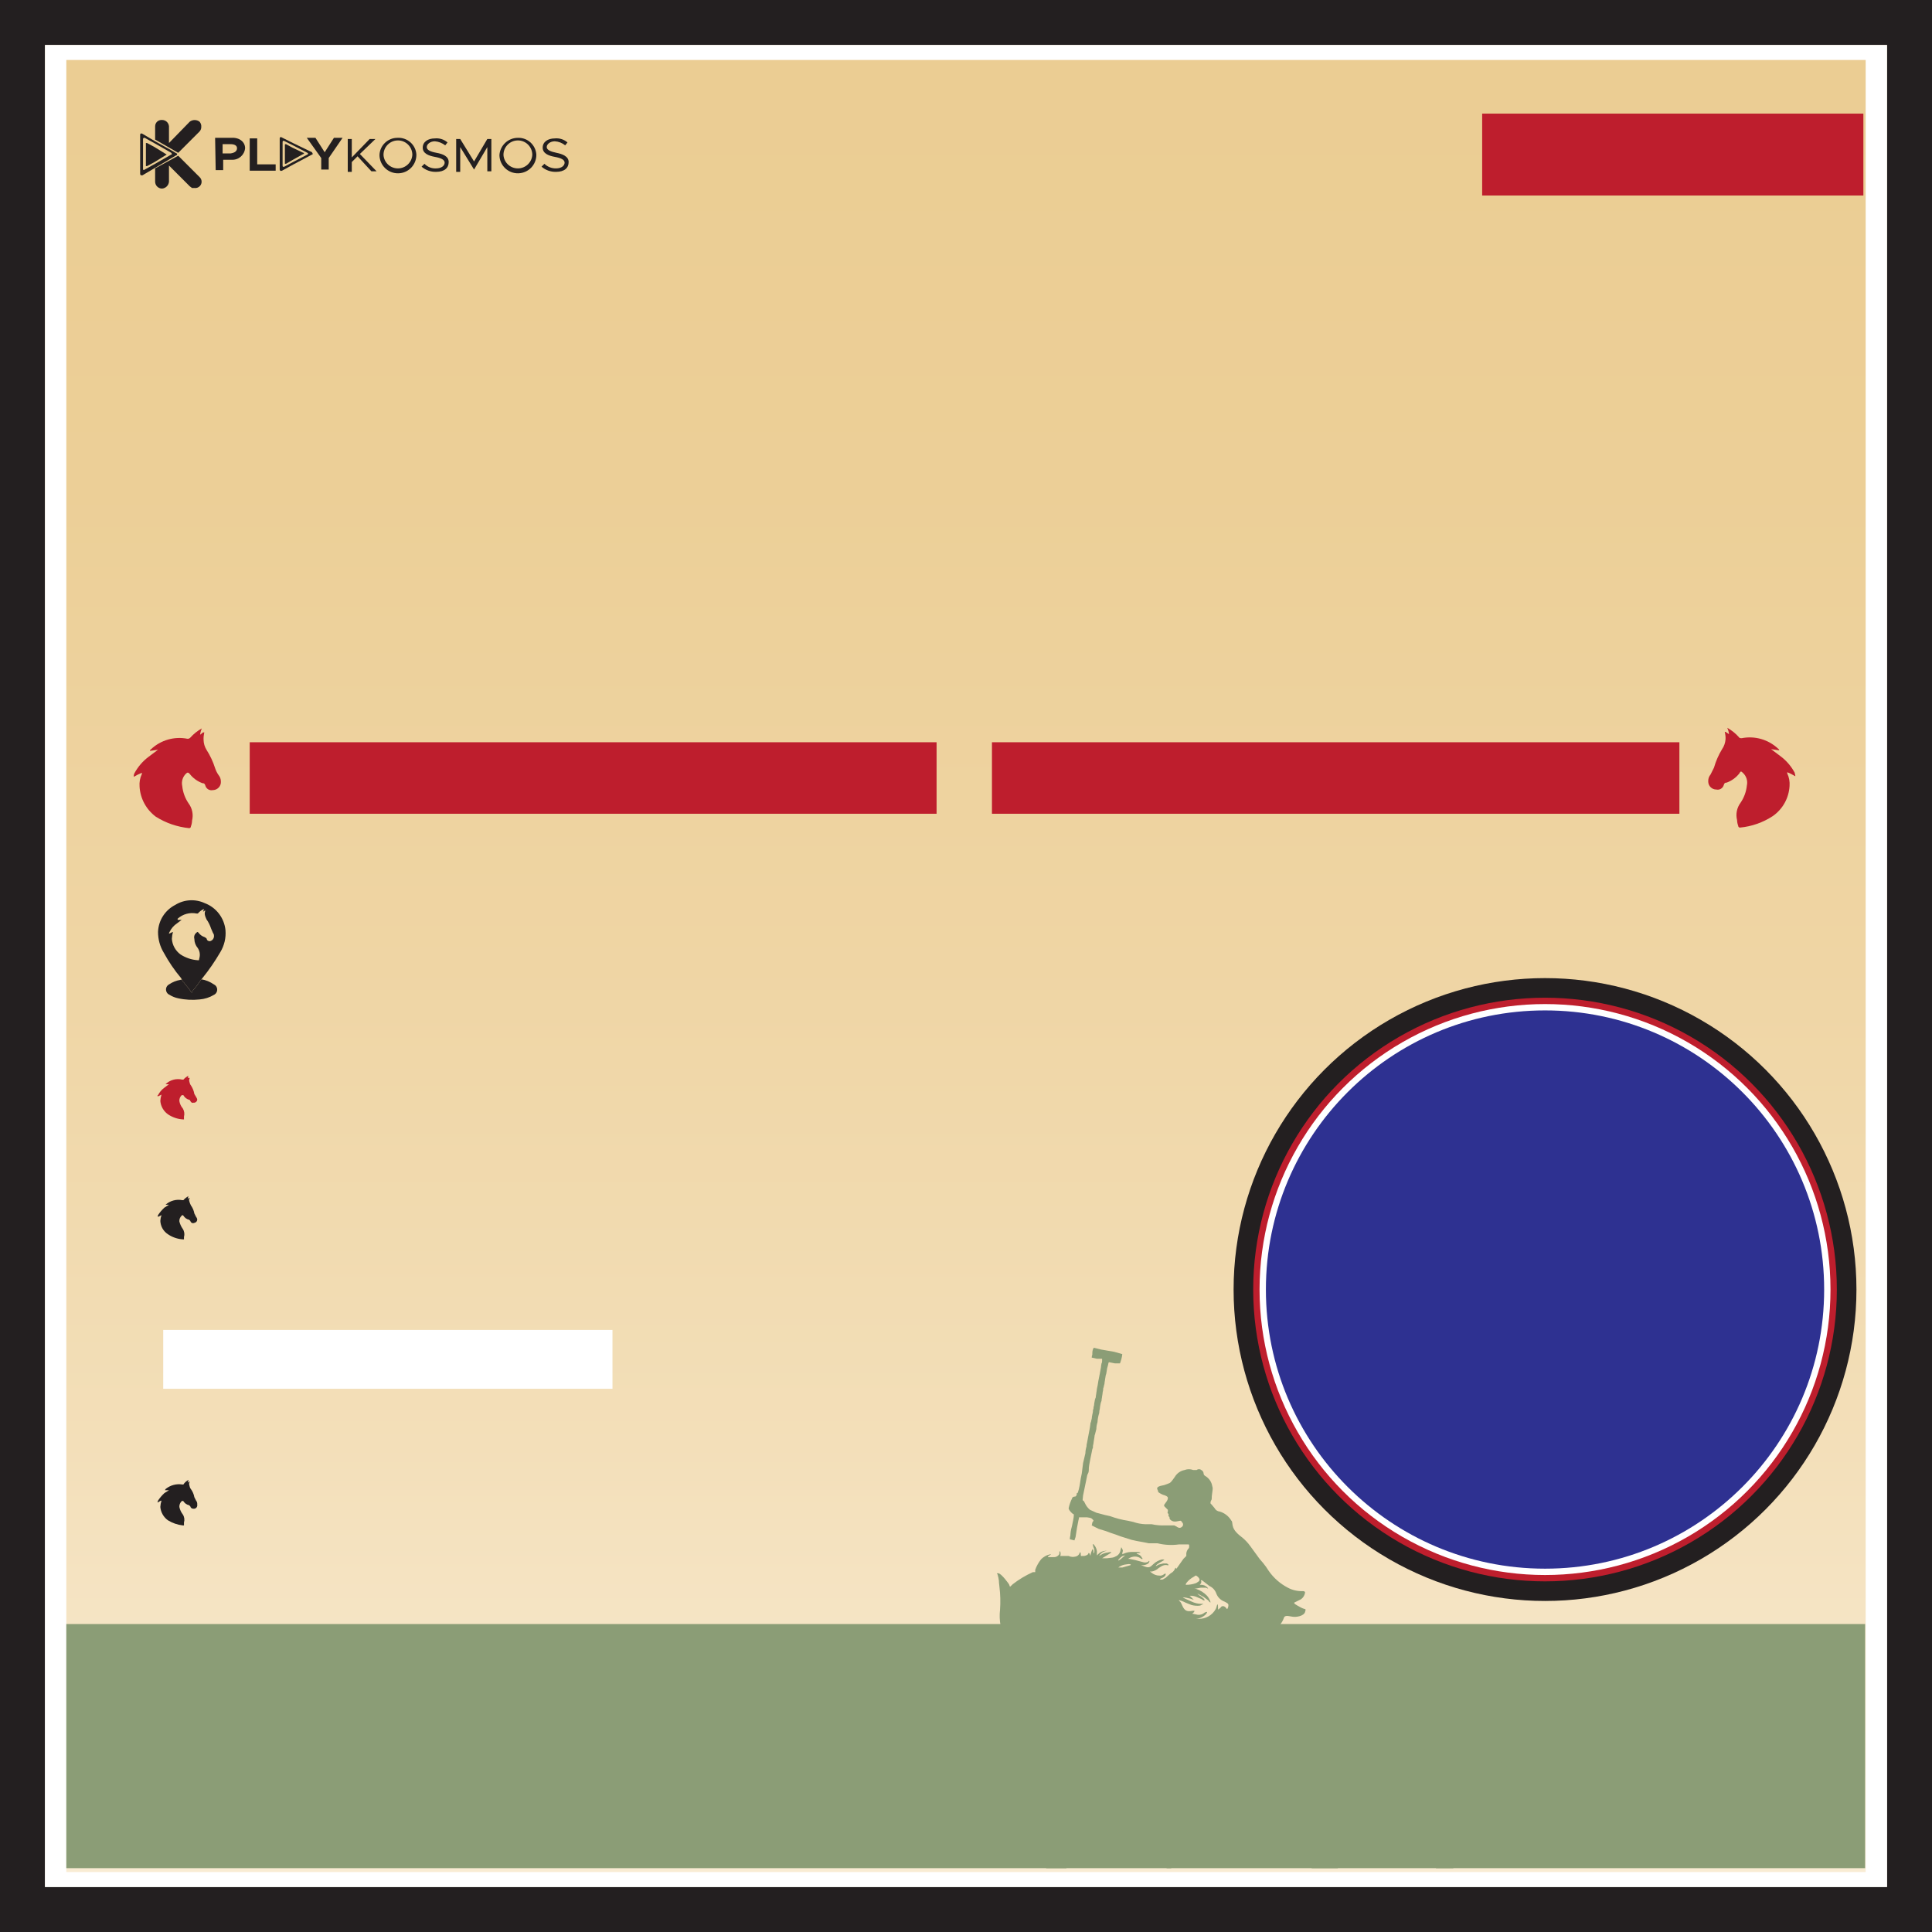 <?xml version="1.0" encoding="UTF-8"?><svg id="Layer_1" xmlns="http://www.w3.org/2000/svg" width="335" height="335" xmlns:xlink="http://www.w3.org/1999/xlink" viewBox="0 0 335 335"><defs><linearGradient id="linear-gradient" x1="167.5" y1="7.82" x2="167.5" y2="327.2" gradientTransform="translate(0 335) scale(1 -1)" gradientUnits="userSpaceOnUse"><stop offset="0" stop-color="#f9ecd4"/><stop offset=".24" stop-color="#f3dfb9"/><stop offset=".5" stop-color="#efd5a4"/><stop offset=".76" stop-color="#eccf97"/><stop offset="1" stop-color="#ebcd93"/></linearGradient><clipPath id="clippath"><rect x="11.3" y="230.4" width="310.4" height="93.54" fill="none"/></clipPath></defs><path d="M0,0H335V335H0V0Z" fill="#231f20"/><path d="M7.8,7.8H327.2V327.18H7.8V7.8Z" fill="url(#linear-gradient)"/><path d="M323.5,10.4V324.6H11.5V10.4H323.5Zm3.7-2.6H7.8V327.2H327.2V7.8h0Z" fill="#fff"/><path d="M11.5,281.6H323.4v42.33H11.5v-42.33Z" fill="#8b9d76"/><g clip-path="url(#clippath)"><path d="M189.7,233.7q-.1,0-.2,.3c-.1,.3-.1,.6-.1,.9-.07,.16-.1,.33-.1,.5l.9,.2h.9v.3c0,.1,0,.4-.1,.5-.05,.23-.08,.46-.1,.7-.1,.5-.3,1.7-.4,2.1s-.1,.8-.3,1.6c-.02,.24-.05,.47-.1,.7,0,.2-.1,.5-.1,.8-.11,.22-.18,.46-.2,.7-.05,.23-.08,.46-.1,.7-.07,.19-.11,.4-.1,.6-.1,.1-.1,.4-.1,.5-.02,.17-.06,.34-.1,.5-.05,.23-.08,.46-.1,.7-.1,.3-.1,.6-.2,.7-.07,.6-.17,1.21-.3,1.8-.1,.4-.2,1.2-.3,1.6s-.1,.5-.1,.7c-.12,.39-.19,.79-.2,1.2l-.4,1.7c-.1,1-.2,1.4-.2,1.6s-.2,.9-.3,1.7-.4,2-.5,1.9-.1,.1-.1,.2-.1,.4-.3,.4-.5,.1-.5,.3c-.27,.54-.47,1.11-.6,1.7,0,.3,.3,.6,.6,.9l.3,.2c0,.3-.04,.6-.1,.9-.1,.4-.2,1.1-.3,1.4s-.2,1-.2,1.3c-.06,.23-.09,.46-.1,.7l.8,.2,.2-.6c.1-.8,.4-2.5,.5-2.9,.06-.16,.09-.33,.1-.5h1.4c.6,.1,.7,.1,.9,.3s.2,.2,.2,.3l-.2,.3c-.02,.17-.06,.34-.1,.5l1.2,.6,1.3,.4,.8,.3,.9,.3,.8,.3,1.9,.6,.9,.2,1.1,.2,1,.2h1.5c1.21,.3,2.47,.37,3.7,.2h1.7c.1,0,.1,.2,.1,.3s0,.3-.1,.4-.3,.3-.4,.8v.5l-.5,.5-1.2,1.7q-.1,0-.1-.1c0-.1-.1-.1-.2,.2-.15,.31-.39,.55-.7,.7l-.9,.8c-.4,.2-.4,.3-.7,.3s-.4-.1-.1-.2,.7-.3,.8-.6c0-.08,.04-.15,.1-.2h-.3c-.23,.24-.57,.36-.9,.3-.43,0-.85-.15-1.2-.4l-.4-.3h.3c.45-.08,.87-.29,1.2-.6,.7-.5,1.1-.6,1.5-.5s.2-.2-.1-.3h-.6l-.8,.2c-.3,.2-.5,.3-.5,.2l.3-.3,1-.6c.3-.1,.2-.2-.2-.2-.56,.13-1.08,.4-1.5,.8-.6,.6-.8,.7-1.6,.4s-.6-.2-.3-.2c.36,0,.71-.1,1-.3l.2-.3c0-.2-.1-.2-.2,0-.24,.13-.53,.17-.8,.1l-1.5-.4-1-.2h-.2c.35-.25,.77-.39,1.2-.4,.4,0,.79,.14,1.1,.4,.2,.1,.3,0,.1-.2-.13-.29-.39-.51-.7-.6-.3-.1-.3-.2,.1-.2s.5-.1,0-.2h-1.1c-.41,0-.82,.06-1.2,.2l-.5,.2v-.2c0-.1,.1-.3,.1-.4s-.2-.6-.3-.6c0,.14-.03,.28-.1,.4-.04,.54-.39,1.01-.9,1.2-.3,.2-.6,.2-1.5,.3h-.8l1.3-.8,.3-.2c0-.1-.3-.1-.6,0-.43,.03-.84,.17-1.2,.4l-.3,.2c0-.1,.2-.3,.4-.5,.31-.26,.7-.4,1.1-.4h-.4c-.49,.02-.96,.24-1.3,.6l-.2,.2v-.7c-.04-.36-.18-.71-.4-1-.3-.4-.4-.4-.2,.3,.18,.3,.21,.67,.1,1h-.1v-.3c0-.14-.04-.28-.1-.4-.1,0-.2,.3-.3,.6s-.1,.5-.1,.5c-.06,0-.1-.04-.1-.1h0c0-.1-.1-.3-.2-.3s-.1,0-.1,.1-.2,.3-.7,.4h-.5q-.1,.1-.1-.2c0-.3,0-.4-.1-.4s-.1-.2-.1,.1c-.11,.31-.37,.54-.7,.6-.4,.11-.83,.08-1.2-.1h-1.5c.1-.1,.1-.2,.1-.4,.01-.14-.02-.28-.1-.4h-.1v.3c0,.16-.07,.31-.2,.4-.21,.21-.5,.32-.8,.3h-1c0-.13,.1-.23,.3-.3q.3-.2,.2-.2c-.65,.1-1.25,.42-1.7,.9-.43,.54-.77,1.15-1,1.8v.4h-.4c-1.25,.56-2.42,1.26-3.5,2.1-.3,.3-.5,.5-.5,.4s-.1-.2-.1-.3-1.4-2-1.9-2-.1,.1-.1,.3c.1,.33,.16,.66,.2,1,0,.4,.1,.9,.1,1.1,.16,1.29,.19,2.6,.1,3.9-.11,.93-.08,1.88,.1,2.8,.1,1,.2,1.9,.2,2.1,.11,.35,.32,.66,.6,.9,.24,.12,.42,.34,.5,.6,.1,.5,.4,2.8,.5,4.1s.1,.9,.2,1.2,.1,.8,.2,1.1c0,.24,.04,.47,.1,.7l.4,.3,.7,.5c.8,.7,.9,.7,1.6,.7,.48,0,.96-.1,1.4-.3,.26-.08,.48-.26,.6-.5l.4-.5c.39-.19,.71-.51,.9-.9,.2-.3,.1-.6-.1-1.1-.25-.43-.25-.97,0-1.4,.27-.39,.44-.83,.5-1.3l.3-1c.08-.3,.18-.61,.3-.9,.1-.5,.1-.6,.4-.9,.34-.4,.54-.88,.6-1.4-.02-.27,.09-.53,.3-.7,.18-.12,.38-.19,.6-.2,.32,0,.64,.11,.9,.3,1.14,.65,2.03,1.67,2.5,2.9,.5,1.3,.7,2.4,.5,5.6-.03,1.33,.17,2.65,.6,3.9,.17,.34,.24,.72,.2,1.1,.04,.53,.21,1.05,.5,1.5,0,.1,.3,.4,.5,.7l.5,.6c.1,.3-.8,2-1.9,3.8l-1.1,1.7c-.33,.75-.81,1.43-1.4,2-.41,.35-.72,.8-.9,1.3-.19,.27-.33,.58-.4,.9-.26,.54-.43,1.11-.5,1.7-.1,.4-.3,1-.8,2.4-.32,1.06-.72,2.1-1.2,3.1-.28,.46-.48,.97-.6,1.5-.15,.42-.22,.86-.2,1.3,0,.78-.1,1.55-.3,2.3,0,.2-.1,.5-.1,.6s-.1,.5-.1,.7c-.1,.33-.1,.67,0,1,0,.3,.1,.9,.1,1.4,.02,.3,.05,.6,.1,.9,.1,.4,.3,.4,.7,.2,.72-.53,1.39-1.14,2-1.8q1-.9,.9-1.7c-.1-.44-.3-.86-.6-1.2-.28-.2-.49-.48-.6-.8-.1-.3,0-.5,.5-1,.47-.4,.76-.98,.8-1.6,.08-.71,.21-1.41,.4-2.1,.3-.7,.8-2.2,1.1-3,.4-.77,.87-1.51,1.4-2.2,.9-1.12,1.95-2.13,3.1-3l1.2-1,.9-.8c.1-.1,.1,0,0,.2s-.2,.5-.3,.9l-.7,1.6-.5,.9v1c0,1.4,.1,2,.6,2.6,.72,1.03,1.32,2.14,1.8,3.3,.36,.98,.83,1.92,1.4,2.8,.4,.7,.8,1,2.7,2.1l1.1,.8c.26,.32,.61,.56,1,.7l1.3,.6c.9,.4,1.1,.5,1.3,.2v-.7c-.1-.8-.6-3-.7-3.4s-.4-.3-.8-.5c-.37-.18-.8-.21-1.2-.1-.4,.07-.82,.04-1.2-.1-.1,0-.1-.1-.1-.2-.12-.56-.4-1.08-.8-1.5-1.08-1.14-1.96-2.46-2.6-3.9l-.3-.7v-1c-.08-.72,.06-1.45,.4-2.1,.69-.86,1.32-1.76,1.9-2.7,.88-1.45,1.88-2.82,3-4.1h.6l5.7,.5c1.77,.1,3.53,.1,5.3,0l4.3-.8,3.9-.9,.4,.4c.05,.23,.08,.46,.1,.7,.05,.52,.18,1.03,.4,1.5l3.7,3.7,1.2,1c1.02,.93,2.13,1.77,3.3,2.5l1.2,.7c.7,.37,1.31,.88,1.8,1.5,.4,.6,.5,.9,.4,1.2-.54,1.46-1.2,2.86-2,4.2-.81,1.43-1.71,2.8-2.7,4.1-.76,.69-1.6,1.3-2.5,1.8-.25,.15-.45,.35-.6,.6-.26,.43-.56,.83-.9,1.2q-1,1.4,1.5,1.4h2c.3,0,.3-.1,.5-.3,.35-.4,.59-.88,.7-1.4v-.4l.5-.5,.7-.2,.8-.3c.4-.2,1-1,2.2-3.5,.67-1.45,1.44-2.85,2.3-4.2l1.1-1.8,.9-1.5,.6-.9c.3-.5,.3-.4,.3-1.8s-.2-.7-1.2-1.1l-.9-.5-.9-.5c-.54-.27-1.04-.61-1.5-1-.45-.6-.85-1.23-1.2-1.9q-.3-.6-.3-1v-.4h.7c.75,.64,1.46,1.35,2.1,2.1,1.38,1.62,3.04,2.97,4.9,4,.82,.35,1.52,.94,2,1.7,.19,.39,.47,.73,.8,1,.76,.85,1.46,1.75,2.1,2.7,.45,.64,.85,1.31,1.2,2,2.8,4.8,3.2,5.9,3.1,7.7,.04,.3,0,.61-.1,.9l-1,1.7c-.37,.44-.71,.91-1,1.4,0,.1,.1,.2,.2,.3,1.43,.17,2.88,.13,4.3-.1,.2-.1,.4-.5,.7-1,.18-.3,.21-.67,.1-1-.28-.78-.48-1.58-.6-2.4-.17-.69-.14-1.42,.1-2.1,.2-.51,.2-1.09,0-1.6-.33-.73-1.03-2.03-2.1-3.9l-.8-1.2c-.22-.39-.42-.79-.6-1.2l-1.6-2.9c-.41-.83-.75-1.7-1-2.6-.08-.4-.26-.77-.5-1.1l-.5-.5-2.4-2.2c-.52-.5-.96-1.07-1.3-1.7-.56-.83-1.07-1.7-1.5-2.6-.11-.7-.11-1.4,0-2.1v-1.7c0-.5,.1-1.4,.1-2.1,.11-.56,.11-1.14,0-1.7-.18-1.15-.56-2.27-1.1-3.3-.38-.73-.68-1.5-.9-2.3v-.2h.2c.8-.07,1.6,.1,2.3,.5,.91,.69,1.46,1.76,1.5,2.9-.03,.17,0,.35,.1,.5v1.6c.19-.41,.3-.85,.3-1.3,.1-.6,.2-.5,.2,.2-.02,1.02-.19,2.03-.5,3-.13,.57-.37,1.11-.7,1.6l-.2,.3c.1,.1,.4-.2,.6-.5,.56-.76,.91-1.66,1-2.6,.14-.96,.17-1.93,.1-2.9-.13-1.06-.47-2.08-1-3q-.1-.2,0-.1c.16,.1,.3,.24,.4,.4,.9,1.13,1.33,2.56,1.2,4,0,.6,.1,.7,.2,.3,.24-.5,.34-1.05,.3-1.6v-.3c.1,1.03,.1,2.07,0,3.1-.25,1.34-.65,2.65-1.2,3.9l-1,1.6c-.06,.05-.09,.12-.1,.2,.1,.1,.5-.1,.9-.5,1.3-1.51,2.07-3.41,2.2-5.4,.01-.27,.05-.54,.1-.8,.1-.3,.1,.2,0,1-.1,1.5-.51,2.96-1.2,4.3-.13,.26-.23,.52-.3,.8,.1,.1,.7-.7,1-1.2,.37-.9,.63-1.84,.8-2.8,.1-1.33,.1-2.67,0-4-.2-1.27-.64-2.49-1.3-3.6l-.2-.3c.1-.1,.6,.3,1,.7,.58,.61,.96,1.37,1.1,2.2,.1,1.1,.1,2.2,0,3.3-.1,.8-.2,1.1-.1,1.1,.34-.4,.54-.88,.6-1.4,.1-.3,.1-.4,.1-.2-.12,.88-.29,1.74-.5,2.6-.37,1.13-.57,2.31-.6,3.5-.1,.69,.04,1.4,.4,2,.27,.57,.73,1.03,1.3,1.3,.4,.2,.4,.1-.1-.6-.34-.42-.61-.89-.8-1.4,0-.3,0-.5,.1-.3,.22,.4,.53,.74,.9,1,.1,0,.1-.2-.2-.6-.26-.49-.4-1.04-.4-1.6-.05-.36-.05-.74,0-1.1,.13-.61,.3-1.21,.5-1.8v.4c-.15,.74,.04,1.51,.5,2.1,.27,.38,.65,.66,1.1,.8,.2,0,.2-.1-.1-.3-.52-.41-.9-.97-1.1-1.6-.11-.53-.08-1.09,.1-1.6,.1-.3,1-2.5,1.1-2.6v.6c-.03,1.33,.17,2.65,.6,3.9,.43,1.51,1.18,2.91,2.2,4.1,.8,1.2,1,1.5,1,1.9-.02,.34-.16,.66-.4,.9,.1,.1,.4-.2,.6-.5,.09-.19,.12-.39,.1-.6,0-.6-.1-.8-1.2-2.4-.44-.52-.81-1.09-1.1-1.7,.72,.61,1.39,1.28,2,2,.31,.39,.55,.83,.7,1.3,.02,.17,.06,.34,.1,.5q.1,.2,.2,.1c.05-.4,.05-.8,0-1.2,0-.2-.1-.3,0-.3,.17,.28,.3,.59,.4,.9,.09,.22,.12,.46,.1,.7,.03,.27,0,.55-.1,.8l-.7,.9c-.2,.4-.5,.6-.5,.7s.2,.1,.4-.1c.75-.36,1.33-1.01,1.6-1.8,.11-.53,.08-1.09-.1-1.6v-.3l1.2,1.2c.71,.8,1.23,1.76,1.5,2.8,.13,.59,.2,1.19,.2,1.8,0,.2,0,.4,.1,.4,.06-.12,.09-.26,.1-.4,.19-.72,.22-1.47,.1-2.2-.1-.72-.37-1.41-.8-2-.3-.5,.6,.3,.9,.7,.88,1.2,1.4,2.62,1.5,4.1,0,.9,.1,1.1,.2,.9,.3-1.01,.33-2.07,.1-3.1-.36-1.63-1.33-3.06-2.7-4-1.39-.79-2.32-2.21-2.5-3.8,.02-.76,.19-1.51,.5-2.2v.4c.04,.76,.21,1.5,.5,2.2,.22,.64,.74,1.13,1.4,1.3l1,.2c1.3,.2,1.7,.4,2.1,1s.6,1.4,.6,3.3,0,1.7,.3,.3c.1-.86,.1-1.74,0-2.6-.06-.16-.09-.33-.1-.5,0-.1,.3,.4,.4,.7,.4,.95,.5,1.99,.3,3-.06,.19-.1,.4-.1,.6,.1,.1,.2-.1,.4-.5,.3-.48,.44-1.04,.4-1.6,.1-1.75-.79-3.41-2.3-4.3-.63-.38-1.21-.85-1.7-1.4-.33-.4-.33-.5,0-.3,.36,.22,.77,.36,1.2,.4,.8-.06,1.59,.28,2.1,.9,.62,.52,.99,1.29,1,2.1,0,.17,.03,.34,.1,.5,.1,0,.3-.6,.3-1.1-.09-.66-.29-1.31-.6-1.9-.36-.48-.8-.88-1.3-1.2-.37-.19-.78-.29-1.2-.3h-.1l1-.4h-.7c-.9,0-1.2-.1-1.5-.4-.18-.12-.33-.29-.4-.5-.22-1.29-.22-2.61,0-3.9,.2-3.3,0-4.7-.7-6.1-.58-.96-1.37-1.78-2.3-2.4-.61-.25-1.25-.42-1.9-.5-1.93-.07-3.87-.03-5.8,.1h-1.1l-3,.5-3.8,1.2c-1.24,.6-2.63,.84-4,.7-1.2-.2-1.9-.5-4.8-2.1-1.34-.66-2.81-1.03-4.3-1.1h-2.7l-3.3,.2q-1.1,.1-.6-.1l1.4-1c.79-.44,1.39-1.15,1.7-2,.1-.4,.4-.5,1.3-.3s2.2-.1,2.4-.8,.1-.3-.8-.8-1.1-.6-1.1-.8l.4-.2,.8-.4c.39-.28,.65-.72,.7-1.2-.1-.2-.2-.2-.5-.2-.87,.02-1.73-.19-2.5-.6-1.32-.69-2.45-1.68-3.3-2.9-.3-.49-.64-.96-1-1.4l-.6-.7-1.6-2.2c-.4-.56-.87-1.06-1.4-1.5-1.2-.9-1.6-1.5-1.7-2.3s-.1-.4-.3-.8c-.45-.67-1.12-1.17-1.9-1.4-.38-.03-.73-.26-.9-.6l-.5-.6-.2-.2v-.3c.1-.1,.1-.3,.2-.4,0-.4,.03-.8,.1-1.2,.1-.7,.1-.8,0-1.1-.11-.7-.51-1.31-1.1-1.7q-.4-.2-.4-.5c-.01-.26-.17-.49-.4-.6-.23-.2-.57-.2-.8,0h-.6c-.48-.19-1.02-.19-1.5,0-.71,.13-1.33,.57-1.7,1.2-.5,.7-.7,1-1,1.1l-.8,.3c-1.1,.2-1.4,.4-1.2,.8s.1,.3,.1,.4c.35,.28,.76,.48,1.2,.6q.5,.2,.5,.4c0,.2,0,.4-.4,.9s-.3,.5,.1,.9l.3,.3v.3q-.1,.2,0,.3c.1,.1,.2,.2,.1,.3,0,.11,.03,.22,.1,.3,.1,0,.1,.2,.1,.3s.4,.7,1.3,.5,.6-.1,.9,.2c.19,.19,.19,.51,0,.7-.3,.3-.6,.3-1,0l-.4-.2h-1.5c-.81,.04-1.61-.03-2.4-.2h-1.1c-.72-.03-1.42-.16-2.1-.4l-.9-.2c-1.06-.16-2.1-.43-3.1-.8l-.9-.2-1.5-.4-1.1-.5c-.39-.32-.7-.73-.9-1.2-.1-.2-.2-.4-.3-.4s-.1-.1,0-.9c.5-2.5,.7-3.3,.7-3.4s.1-.3,.2-.5,.1-.6,.1-.9,.4-2.2,.5-2.7,.1-.6,.2-.7c-.01-.27,.02-.54,.1-.8,0-.2,.1-.6,.1-.7,.05-.23,.08-.46,.1-.7,.1-.2,.2-.8,.3-1.1,0-.41,.08-.81,.2-1.2,.03-.54,.13-1.08,.3-1.6,0-.24,.03-.47,.1-.7,.02-.24,.05-.47,.1-.7,.03-.24,.1-.48,.2-.7,0-.3,.1-.6,.1-.8,.05-.23,.08-.46,.1-.7,.07-.23,.1-.46,.1-.7,.1-.1,.1-.5,.2-.7,.02-.24,.05-.47,.1-.7,0-.2,.1-.5,.1-.7,.1-.29,.17-.59,.2-.9s.1-.61,.2-.9q.1-.6,.2-.6l1,.2h.9c.2-.51,.34-1.05,.4-1.6l-1.4-.4-2.3-.4-1.2-.3Zm5.4,36l-.5,.4c-.2,.21-.43,.38-.7,.5-.1-.1,.5-.7,.8-.8l.4-.1Zm.6,1.5c.3,0,.5,.1,.3,.2l-1.4,.4h-.7c.32-.25,.7-.42,1.1-.5l.7-.1Zm11.6,2c.1-.1,.7,.4,.7,.7s-.3,.4-.6,.6c-.58,.21-1.19,.31-1.8,.3,0-.11,.04-.21,.1-.3,.35-.46,.79-.83,1.3-1.1l.3-.2Zm1.1,.8l.4,.3,.9,.7c.56,.25,1,.72,1.2,1.3,.24,.65,.75,1.16,1.4,1.4,.6,.3,.7,.4,.7,.6,0,.25-.06,.49-.2,.7-.1,0-.1-.1-.2-.2s-.3-.3-.5-.3-.3,0-.5,.3l-.4,.3v-.4c0-.5-.1-.7-.2-.3-.04,.21-.1,.41-.2,.6-.6,1.09-1.76,1.74-3,1.7h-.4c.64-.05,1.25-.34,1.7-.8,.3-.4,.3-.5-.2-.3-.33,.29-.76,.44-1.2,.4l-1-.2c.1,0,.5-.4,.4-.5h-.3c-1,.2-1.4,0-1.8-.9-.08-.21-.18-.41-.3-.6l-.3-.3c0-.1,.6,.1,1.2,.4l1,.4c.49,.13,1,.17,1.5,.1l.6-.3h-.4c-.59,0-1.17-.15-1.7-.4l-1.1-.5-.4-.2c.1-.1,.9,.1,1.3,.2l.6,.2-.6-.6q-.2-.1-.1-.1c.49-.03,.97,.08,1.4,.3l.7,.3c.1,.12,.25,.19,.4,.2,.3,0-.3-.6-.9-.9l-.3-.3,1.1,.6,.8,.6c.3,.4,.4,.4,.4,.3-.12-.4-.32-.78-.6-1.1-.53-.55-1.18-.96-1.9-1.2h-.3l1.1-.2h.9c.4,.2,.5,.2,.2-.1-.27-.25-.63-.4-1-.4h-.2c-.1,0,0-.1,.1-.2s.1-.3,.1-.4c-.06-.03-.08-.09-.05-.15,.03-.06,.09-.08,.15-.05h0Z" fill="#8b9d76"/></g><g><path d="M34.9,22c.01,.3-.1,.58-.3,.8l-3.7,3.7-4-2.3v-2.3c0-.61,.49-1.1,1.1-1.1,.03,0,.07,0,.1,0,.63,0,1.15,.48,1.2,1.1v2.9l3.6-3.7c.5-.38,1.2-.38,1.7,0,.22,.25,.33,.57,.3,.9m-1.2,10.6h-.4l-.4-.3-3.6-3.6v2.8c-.05,.64-.56,1.15-1.2,1.2-.66,0-1.2-.54-1.2-1.2h0v-2.3l4-2.2,3.7,3.7c.45,.41,.48,1.11,.07,1.55-.25,.27-.61,.4-.97,.35m-3-6h-.1l-1-.6-2.7-1.5-2.2-1.3c-.2-.1-.3-.1-.4,.1v6.8c0,.2,.1,.3,.2,.3h.2l2.2-1.3,3.7-2.2h.1v-.3Zm-.9,.2h-.1l-2.8,1.6-1.8,1c-.07,.08-.2,.09-.28,.02l-.02-.02v-5.3c0-.11,.09-.2,.2-.2h.1l1.8,1,2.8,1.6c.07,.08,.11,.19,.1,.3Z" fill="#231f20"/><path d="M29,26.8h-.1l-2.1,1.3-1.3,.7h-.2v-4h.2l1.3,.7,2.1,1.3h.1" fill="#231f20"/><g><path d="M54.2,26.6c0-.1-.1-.1-.1-.2l-3.3-1.6-2-1c-.1-.1-.3,0-.3,.2v5.4c0,.2,.2,.3,.4,.2l2-1.1,3.2-1.7h.1v-.2Zm-.8,.1c0,.06-.04,.1-.1,.1l-2.5,1.3-1.5,.8c-.09,.06-.22,.04-.28-.05,0-.01-.02-.03-.02-.05v-4.2c0-.11,.09-.2,.2-.2h0l1.6,.8,2.5,1.3q.1,0,.1,.1v.1Z" fill="#231f20"/><path d="M52.7,26.7h-.1l-1.8,1-1.2,.7h-.2v-3.3q0-.1,.1-.1h.1l1.1,.6,1.9,.9h.1m-15.4-2.6h2.8c1.4-.1,2.4,.7,2.4,1.8-.11,1.18-1.12,2.06-2.3,2h-1.5v1.8h-1.3l-.1-5.6Zm2.7,2.7c.7-.1,1.1-.4,1.1-.9s-.5-.7-1.1-.7h-1.4v1.6h1.4Zm7.8,1.9v1.1h-4.5v-5.6h1.3v4.5h3.2Zm7.9-1.1l-2.5-3.5h1.5l1.6,2.5,1.6-2.5h1.5l-2.4,3.5v2h-1.3v-2Zm4.6-3.3h.7v3.2l3.1-3.2h1l-2.7,2.6,2.9,3h-.9l-2.4-2.6-1,1v1.7h-.7v-5.7Zm5.5,2.8c.05-1.67,1.43-3,3.1-3,1.71-.11,3.19,1.18,3.3,2.89h0c.03,1.78-1.38,3.24-3.15,3.26-1.77,.03-3.22-1.38-3.25-3.15Zm5.7-.1c-.03-1.38-1.17-2.48-2.55-2.45-1.38,.03-2.48,1.17-2.45,2.55,.1,1.3,1.19,2.3,2.5,2.3,1.34,0,2.45-1.06,2.5-2.4Zm1.6,2.1l.5-.5c.52,.54,1.25,.84,2,.8,1,0,1.5-.5,1.5-1s-.6-.8-1.7-1-2.1-.6-2.1-1.6,.9-1.6,2.1-1.6c.8-.08,1.6,.17,2.2,.7l-.4,.5c-.52-.4-1.14-.65-1.8-.7-.8,0-1.4,.5-1.4,1s.6,.8,1.7,1,2.1,.6,2.1,1.6-.7,1.7-2.2,1.7c-.92,.02-1.81-.3-2.5-.9Zm6-4.8h.7l2.4,3.9,2.3-3.9h.7v5.6h-.7v-4.2l-2.3,3.9-2.4-3.9v4.3h-.7v-5.7Zm7.5,2.8c.11-1.69,1.51-3,3.2-3,1.68-.06,3.09,1.23,3.2,2.9,.03,1.77-1.38,3.22-3.15,3.25-1.77,.03-3.22-1.38-3.25-3.15Zm5.7-.1c-.03-1.38-1.17-2.48-2.55-2.45-1.38,.03-2.48,1.17-2.45,2.55,.1,1.3,1.19,2.3,2.5,2.3,1.34,0,2.45-1.06,2.5-2.4Zm1.6,2.1l.5-.5c.53,.52,1.25,.81,2,.8,1,0,1.5-.5,1.5-1s-.6-.8-1.7-1-2.1-.6-2.1-1.6,.9-1.6,2.1-1.6c.8-.08,1.6,.17,2.2,.7l-.4,.5c-.51-.42-1.14-.66-1.8-.7-.8,0-1.4,.5-1.4,1s.7,.8,1.7,1,2.1,.6,2.1,1.6-.7,1.7-2.2,1.7c-.92,.02-1.81-.3-2.5-.9Z" fill="#231f20"/></g></g><path d="M43.3,128.7h119.1v12.4H43.3v-12.4Zm128.7,0h119.2v12.4h-119.2v-12.4Z" fill="#be1e2d"/><circle cx="267.9" cy="223.6" r="54" fill="#231f20"/><circle cx="267.9" cy="223.6" r="50.6" fill="#be1e2d"/><circle cx="267.9" cy="223.6" r="49.5" fill="#fff"/><circle cx="267.9" cy="223.6" r="48.4" fill="#2e3191"/><g><path d="M39.1,161.3c-.21-2.12-1.6-3.95-3.6-4.7-1.64-.76-3.56-.65-5.1,.3-1.78,.91-2.93,2.7-3,4.7,0,1.27,.34,2.52,1,3.6,.85,1.56,1.85,3.04,3,4.4l.2,.4c.1,.3,.3,.3,.4,.5,.1,.2,.7,.8,1,1.3s.3,.3,.4,0c.56-.62,1.06-1.29,1.5-2,.1,0,.1-.1,.2-.2,1.15-1.42,2.18-2.92,3.1-4.5,.69-1.14,1.01-2.47,.9-3.8Zm-2.7,1.9c-.3,0-.5-.1-.6-.5l-.3-.2c-.45-.14-.83-.42-1.1-.8q-.2-.2-.3,0c-.36,.24-.52,.69-.4,1.1,0,.59,.22,1.15,.6,1.6,.31,.47,.42,1.05,.3,1.6-.04,.16-.08,.33-.1,.5h-.2c-1.07-.07-2.1-.42-3-1-.87-.64-1.42-1.62-1.5-2.7,.02-.41,.08-.81,.2-1.2h.1c-.3,0-.5,.2-.8,.3,0-.11,.03-.22,.1-.3,.29-.61,.74-1.13,1.3-1.5l.8-.6h-.7v-.2c.9-.81,2.12-1.14,3.3-.9h.2c.3-.35,.67-.63,1.1-.8-.1,.1-.1,.3-.2,.5l.3-.2h.1c-.08,.19-.11,.39-.1,.6,.05,.31,.16,.62,.3,.9,.35,.49,.61,1.03,.8,1.6l.3,.7c.1,.2,.2,.3,.2,.5,.06,.46-.24,.9-.7,1h0Z" fill="#231f20"/><path d="M31.6,170c.1,.3,.3,.3,.4,.5,.1,.2,.7,.8,1,1.3s.3,.3,.4,0c.56-.62,1.06-1.29,1.5-2,.79,.13,1.54,.44,2.2,.9,.5,.24,.7,.84,.46,1.34-.1,.2-.26,.37-.46,.46-.76,.46-1.62,.73-2.5,.8-1.24,.13-2.49,.07-3.7-.2-.53-.11-1.04-.31-1.5-.6-.51-.21-.75-.8-.54-1.31,.09-.21,.24-.38,.44-.49,.6-.41,1.28-.68,2-.8,.09-.06,.22-.04,.28,.05,0,.01,.02,.03,.02,.05Z" fill="#231f20"/></g><path d="M296.2,135.4c0-.4,.14-.79,.4-1.1l.6-1.2c.32-1.12,.79-2.2,1.4-3.2,.35-.5,.55-1.09,.6-1.7,.02-.4-.02-.81-.1-1.2,0,0-.1-.1,0-.1h.1l.6,.4c-.04-.38-.14-.75-.3-1.1,.75,.42,1.43,.96,2,1.6,.1,.2,.3,.2,.5,.2,2.27-.45,4.61,.22,6.3,1.8,.1,.1,.2,.1,.2,.3l-1.4-.2,1.6,1.2c1.04,.77,1.89,1.76,2.5,2.9,0,.2,.1,.3,.1,.6-.45-.27-.91-.51-1.4-.7v.2c.33,.69,.46,1.44,.4,2.2-.12,2.09-1.19,4-2.9,5.2-1.71,1.12-3.67,1.81-5.7,2-.17,0-.3-.13-.3-.3-.12-.32-.19-.66-.2-1-.26-1.04-.04-2.14,.6-3,.61-.89,.99-1.92,1.1-3,.18-.81-.09-1.65-.7-2.2-.3-.3-.4-.3-.6,.1-.57,.73-1.33,1.28-2.2,1.6-.3,0-.4,.1-.5,.4-.15,.57-.72,.93-1.3,.8-.77,0-1.4-.62-1.4-1.4,0-.03,0-.07,0-.1h0Z" fill="#be1e2d"/><path d="M36.9,137c-.58,.13-1.15-.23-1.3-.8-.1-.3-.2-.4-.5-.4-.87-.32-1.63-.87-2.2-1.6q-.3-.4-.6-.1c-.61,.55-.88,1.39-.7,2.2,.11,1.08,.49,2.11,1.1,3,.64,.86,.86,1.96,.6,3,0,.34-.08,.68-.2,1,0,.17-.13,.3-.3,.3h0c-2.06-.21-4.05-.89-5.8-2-1.65-1.24-2.68-3.14-2.8-5.2-.06-.76,.07-1.51,.4-2.2v-.2c-.49,.19-.95,.43-1.4,.7-.02-.21,.01-.41,.1-.6,.61-1.14,1.46-2.13,2.5-2.9l1.6-1.2-1.4,.2c0-.2,.1-.2,.2-.3,1.69-1.58,4.03-2.25,6.3-1.8,.19,.02,.37-.06,.5-.2,.57-.64,1.25-1.18,2-1.6-.16,.35-.26,.72-.3,1.1l.5-.4h.2c.1,0,0,.1,0,.1-.08,.39-.12,.8-.1,1.2,.01,.6,.19,1.19,.5,1.7,.64,1,1.14,2.07,1.5,3.2,.14,.43,.34,.83,.6,1.2,.26,.31,.4,.7,.4,1.1,.06,.77-.53,1.44-1.3,1.5-.03,0-.07,0-.1,0h0Zm-3.4,54.2c-.2,.1-.4-.1-.5-.3s-.1-.2-.2-.2c-.43-.12-.79-.41-1-.8h-.3c-.27,.26-.42,.62-.4,1,.07,.48,.28,.93,.6,1.3,.25,.42,.33,.93,.2,1.4v.5h-.2c-.93-.06-1.83-.37-2.6-.9-.74-.54-1.22-1.38-1.3-2.3,.02-.37,.09-.74,.2-1.1l-.6,.3c-.06,0-.1-.05-.1-.1,0-.05,.04-.1,.1-.1,.26-.52,.63-.96,1.1-1.3l.8-.6h-.6c.76-.75,1.86-1.05,2.9-.8h.2c.25-.29,.56-.52,.9-.7-.1,.1-.1,.2-.1,.4h.3c-.07,.16-.11,.33-.1,.5,.1,.3,.1,.6,.3,.8,.3,.45,.51,.96,.6,1.5l.3,.5c.1,.2,.2,.3,.2,.5-.05,.33-.36,.55-.68,.5h-.02Z" fill="#be1e2d"/><path d="M33.5,212.1c-.24,0-.45-.16-.5-.4l-.2-.2c-.42-.08-.78-.34-1-.7q-.2-.2-.3,0c-.28,.25-.43,.62-.4,1,.12,.47,.32,.91,.6,1.3,.27,.42,.34,.93,.2,1.4v.4h-.2c-.93-.06-1.83-.37-2.6-.9-.78-.51-1.26-1.37-1.3-2.3,.02-.34,.09-.68,.2-1l-.6,.3c-.1-.2,0-.2,0-.3,.31-.48,.68-.91,1.1-1.3l.8-.5h-.6c.79-.7,1.86-1,2.9-.8h.2c.25-.29,.56-.52,.9-.7-.1,.15-.13,.33-.1,.5l.2-.2h.1c-.1,.15-.13,.33-.1,.5,.07,.28,.17,.54,.3,.8,.3,.42,.51,.89,.6,1.4l.3,.6c.1,.11,.17,.25,.2,.4,0,.4-.2,.6-.7,.7Z" fill="#231f20"/><path d="M28.3,230.6H106.2v10.21H28.3v-10.21Z" fill="#fff"/><path d="M34.2,260.9c.06,.33-.15,.64-.48,.7-.07,.01-.15,.01-.22,0-.24,0-.45-.16-.5-.4l-.2-.2c-.42-.08-.78-.34-1-.7q-.2-.1-.3,0c-.27,.26-.42,.62-.4,1,.1,.47,.3,.92,.6,1.3,.27,.42,.34,.93,.2,1.4v.5h-.2c-.92-.1-1.81-.41-2.6-.9-.74-.54-1.22-1.38-1.3-2.3,.02-.37,.09-.74,.2-1.1-.2,0-.4,.2-.6,.3s0-.2,0-.3c.31-.48,.68-.91,1.1-1.3l.8-.5h-.7c0-.1,.1-.1,.1-.2,.81-.67,1.86-.96,2.9-.8h.2c.22-.34,.53-.62,.9-.8-.08,.15-.12,.33-.1,.5l.2-.2h.1c-.08,.15-.12,.33-.1,.5,.1,.3,.1,.6,.3,.8,.3,.42,.51,.89,.6,1.4l.3,.6c.12,.14,.19,.32,.2,.5" fill="#231f20"/><path d="M257,19.7h66.1v14.2h-66.1v-14.2Z" fill="#be1e2d"/></svg>